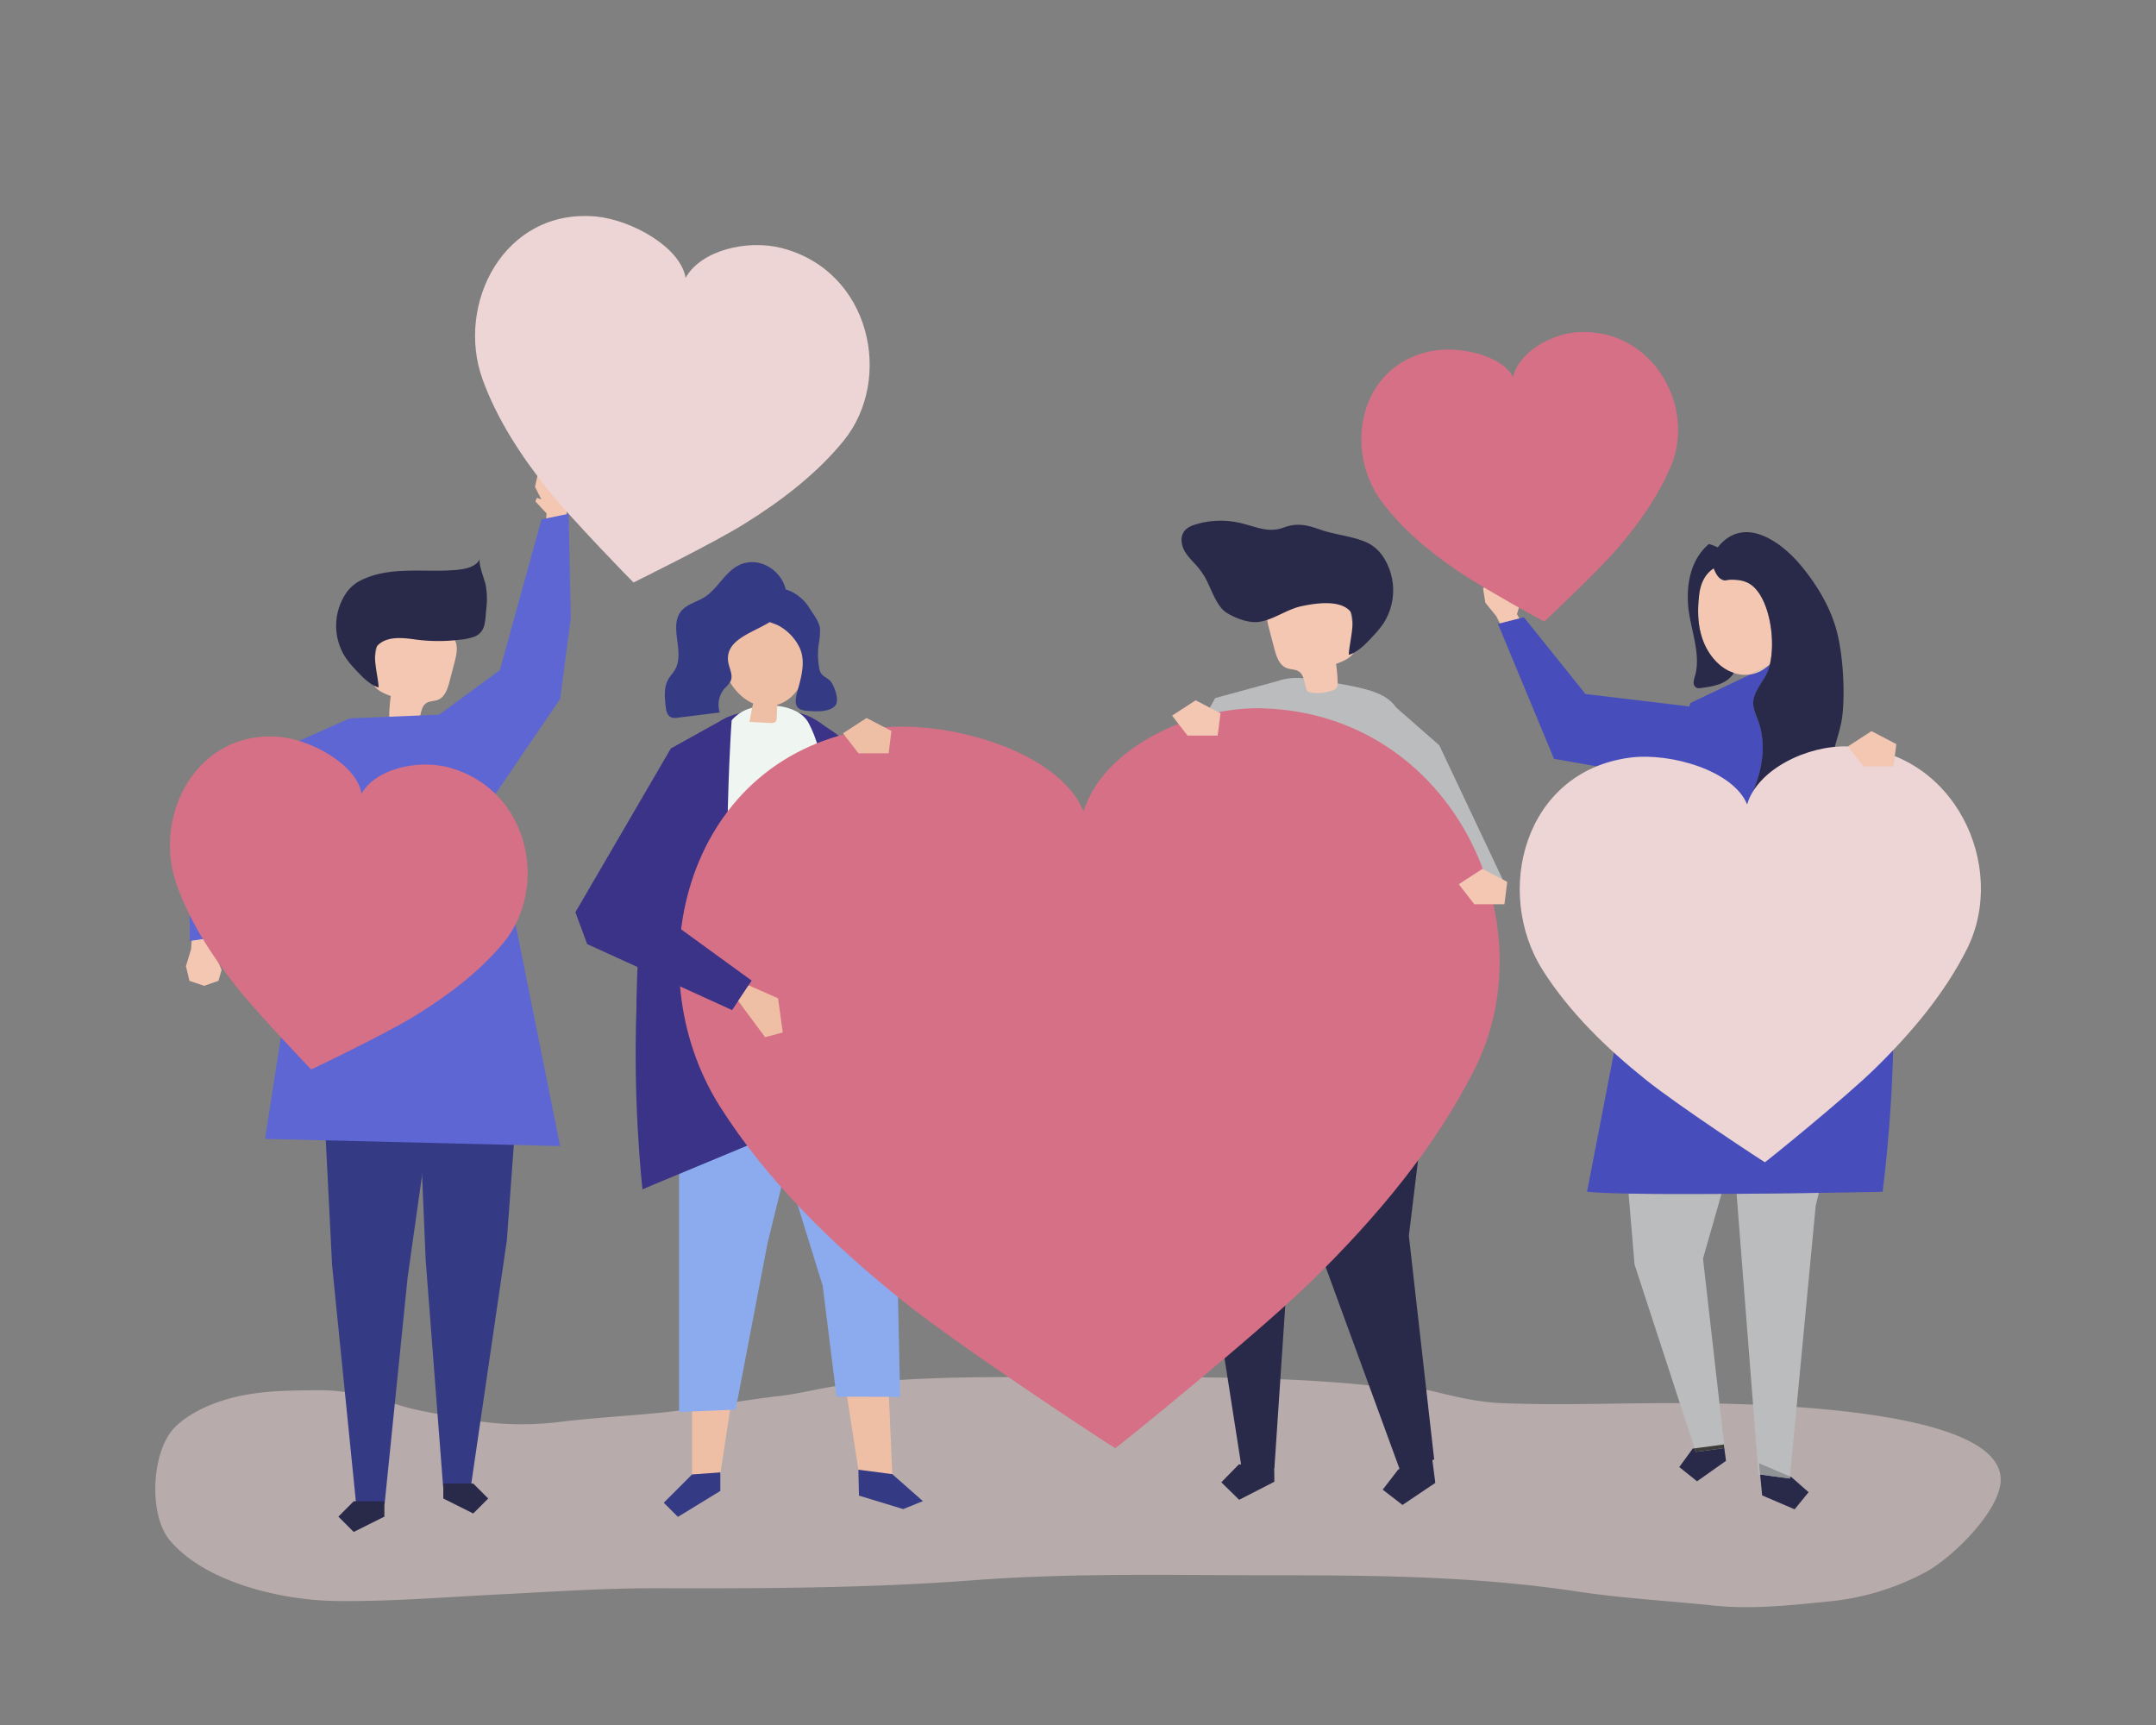 <svg xmlns="http://www.w3.org/2000/svg" viewBox="0 0 1000 800"><rect x="0" y="0" width="1000" height="800" fill="#808080" stroke="none"/><defs><style>.cls-1{opacity:0.5;}.cls-2{fill:#eed5d5;}.cls-3{fill:#efbfa5;}.cls-4{fill:#8cabef;}.cls-5{fill:#3b3387;}.cls-6{fill:#eff5f1;}.cls-7{fill:#353a85;}.cls-8{fill:#292949;}.cls-9{fill:#babcbe;}.cls-10{fill:#909497;}.cls-11{fill:#3e3d3b;}.cls-12{fill:#e0e0e1;}.cls-13{fill:#474ebb;}.cls-14{fill:#e1cfb5;}.cls-15{fill:#f4c7b3;}.cls-16{fill:#5d66d3;}.cls-17{fill:#d6c7ac;}.cls-18{fill:#454446;}.cls-19{fill:#d67086;}</style></defs><title>aid</title><g id="Shadow"><g class="cls-1"><path class="cls-2" d="M464.71,638.64c-25.06.09-50.13.77-75.15,3.93-9.44,1.19-18.68,3.81-28.13,4.86-18.89,2.11-37.44,6.05-56.4,7.87-15.26,1.46-30.59,2.32-45.81,4.18A142.15,142.15,0,0,1,215,657.94c-10.48-2.13-21-3.32-31.32-6.74-11.53-3.82-24-6.56-36.07-6.46-17.13.14-33.81.16-50.2,6.91-5.76,2.37-12.8,6.26-17.17,11.23-10,11.39-11.36,39.79-1.37,51.59,16.82,19.87,52.73,27.67,76.31,28,25.84.4,51-1.78,76.82-3.06,24.05-1.19,48-2.88,72.13-2.82,49.19.12,98.39,0,147.5-3.73,46.13-3.5,92.38-2.3,138.62-2.3,47.42,0,94.51.42,141.58,7.57,20.51,3.12,41.41,4.21,62,6.39,18.46,2,36.2,0,54.59-1.84a118.47,118.47,0,0,0,44.8-13.62c11.11-6,30.9-24.73,34.3-39.1,9.55-40.29-134.52-39.32-156.64-39.23-24.75.1-49.69,1-74.42,0-10.4-.45-20.65-2.76-30.8-5.28s-20.3-1.88-30.55-2.94c-42.76-4.41-85.62-3.77-128.52-3.77C492.65,638.73,478.68,638.59,464.71,638.64Z"/></g></g><g id="object"><polygon class="cls-3" points="320.99 652.1 320.99 687.08 333.56 687.08 339.57 647.73 320.99 652.1"/><polygon class="cls-3" points="392.5 645.18 399.31 689.21 414.06 688.58 412.16 644.34 392.5 645.18"/><polygon class="cls-4" points="314.97 524.2 314.97 635.7 314.97 654.83 341.21 653.74 355.97 576.67 373.49 505.28 314.97 524.2"/><polygon class="cls-4" points="414.25 500.04 417.52 647.81 388.01 647.73 381.59 596.33 354.6 509.24 414.25 500.04"/><path class="cls-5" d="M338.59,332.12l-.67.25c-10.62,4.13-19,22.67-23.74,33.56-12.33,28.12-17.72,57.42-18.7,88.5-.53,16.73-.33,33.49.2,50.23.15,4.63,4.16,46,2.11,47,21-10.14,42.42-19.73,64.81-25.52s45.95-7.69,68.57-2.42c-6.88-52.56-16.85-106-31.23-156.85-1.72-6.07-2.87-12.55-5.42-18.31-2.93-6.63-7.34-8.58-12.9-12.5a36,36,0,0,0-5.93-3.64C364.64,327.52,349.78,328,338.59,332.12Z"/><path class="cls-6" d="M417.74,499.42c-28,4.28-74.6,7.54-102.61,11.82-1.51-50.63,3.48-109.11,15.7-158.11,2.21-8.89,5.48-18.48,13.25-23,8.32-4.85,26-4.19,31,5.23,7.43,13.79,8.9,35.73,12.21,51.07C394.83,421.13,413.1,464.21,417.74,499.42Z"/><path class="cls-3" d="M373.17,294.15c-4.16-20.61-29.92-16.73-37.12.09-4.74,11.07,2.14,27.31,13.29,32q-1,4.23-1.68,8.53l9.47.53c1,.05,2.12,0,2.71-.75a3.1,3.1,0,0,0,.42-1.7c.08-2,.17-4,.25-6l.72-.23c6-2,10.26-7.65,12-13.73S374.42,300.34,373.17,294.15Z"/><path class="cls-7" d="M370.58,299.79c3.27,6.21,1.25,13.72-.55,20.16-1.6,5.71-1.88,9.34,4.61,9.75,3.65.23,10.15.71,12.8-2.49,2-2.43-.34-8.53-1.89-10.85-1.18-1.77-3.64-2.36-4.78-4.17a6.91,6.91,0,0,1-.82-2.48,35.69,35.69,0,0,1-.26-10.72,36.34,36.34,0,0,0,.67-7.26c-.27-3.52-3.39-7.17-5.2-10.15-3.37-5.54-13-12.13-19.27-6.33a10.36,10.36,0,0,0-2.54,5.15,8.68,8.68,0,0,0-.38,3.42c.69,4.57,5,4.66,8.21,6.36A23.1,23.1,0,0,1,370.58,299.79Z"/><path class="cls-7" d="M337.67,306.28c.27,3.27,2.55,6.58,1.22,9.57a14.11,14.11,0,0,1-2.77,3.37,11.61,11.61,0,0,0-2.28,11.2l-19.5,2.43a5.91,5.91,0,0,1-2.93-.13c-2-.79-2.47-3.28-2.69-5.38-.44-4.13-.83-8.58,1.2-12.21.94-1.68,2.34-3.07,3.27-4.76,4.5-8.11-3.11-19.82,2.8-27,2.64-3.19,7.07-4.12,10.59-6.3,6.13-3.8,9.34-11.33,15.71-14.72,12-6.41,26.9,7.09,21.21,19.67C358.86,292.32,336.59,293.11,337.67,306.28Z"/><path class="cls-5" d="M339.38,333.63S330.47,459.36,350,484.15s27.87,34.13,27.87,34.13L298,551.53S277.8,378.26,339.38,333.63Z"/><polygon class="cls-7" points="320.99 683.8 307.87 696.92 314.43 703.48 334.1 691.45 334.1 682.85 320.99 683.8"/><polygon class="cls-7" points="398.14 681.61 413.85 683.66 428.06 696.18 418.92 699.86 398.41 693.62 398.14 681.61"/><polygon class="cls-8" points="816.39 683.83 816.61 686.07 817.32 693.52 832.39 699.97 838.86 692.03 830.96 685.08 830.24 684.77 830.15 685.7 816.39 683.83"/><path class="cls-9" d="M815.63,683.72l.76.11-.5-5.2,14.35,6.14L842.17,559.1l1.47-5.93c-11.28.16-24.68.33-38.18.44Z"/><polygon class="cls-10" points="816.39 683.83 830.15 685.7 830.24 684.77 815.89 678.63 816.39 683.83"/><path class="cls-9" d="M755.36,553.54l2.78,32.9L786,671.72l13.59-1.81.22,1.67h.08l-10-87.89,8.58-30C782.63,553.75,767.2,553.75,755.36,553.54Z"/><polygon class="cls-8" points="785.96 671.72 785.1 671.83 778.89 680.37 787.12 686.98 800.56 677.49 799.77 671.58 786.49 673.35 785.96 671.72"/><polygon class="cls-11" points="785.96 671.72 786.49 673.35 799.77 671.58 799.55 669.91 785.96 671.72"/><path class="cls-12" d="M849.64,362.28c1.75,8.23,8.26,14.27,14.62,20A346.82,346.82,0,0,0,850,350.46,28.07,28.07,0,0,0,849.64,362.28Z"/><path class="cls-13" d="M874.39,418.48a22.6,22.6,0,0,1-5.57,4.2c-5.21,2.79-11.26,3.66-17.17,3.65-4.73,0-9.53-.54-14.16.47s-9.2,4-10.37,8.61c-.65,2.53-.44,5.71-2.62,7.14a6.72,6.72,0,0,1-3.55.76c-3.75.11-8,0-10.51-2.77-3.9-4.3-1.62-12.92-6.88-15.36-1.54-.72-3.32-.61-5-.89-7.11-1.21-10.6-9.26-9.91-16.65a18.3,18.3,0,0,1,1-4.44c2.94-8.2,9.75-14.29,14.91-21.31,10.08-13.71,16.89-32,10.7-48.25a43.25,43.25,0,0,1-1.65-4.63,11.86,11.86,0,0,1-.39-2.65c-.09-4.83,3.51-8.82,5.84-13.06.22-.4.42-.81.61-1.25a22.38,22.38,0,0,0,1.19-3.55l-1,.49a16.29,16.29,0,0,1-8,3.79l-27.91,13.3-11.19,45.57-7.68,31.26-.11.46-28.86,149.3c3.43.44,10.33.71,19.27.87,11.84.21,27.27.21,43,.12l7.05,0c13.5-.11,26.9-.28,38.18-.44,17.28-.25,29.57-.5,29.57-.5S883.72,475.51,874.39,418.48Z"/><path class="cls-14" d="M811.84,312.78a16.29,16.29,0,0,0,8-3.79Z"/><path class="cls-15" d="M813.16,272c-3-2.62-6.38-3.1-10.18-3.13-1.79,0-2.39.45-3.32.29a4.52,4.52,0,0,1-1.58-.7c-1.36-.85-2.57-3.06-3.2-4.86-3.53,2.22-6.09,6.24-6.79,12.37-.77,6.66-.76,13.68,1.52,20.34s7.15,12.93,13.47,15.4l1.1.39a16.28,16.28,0,0,0,7.66.68l8-3.79c.39-.34.78-.7,1.15-1.07C823.58,296.59,820.74,278.68,813.16,272Z"/><path class="cls-8" d="M866.88,384.62l-2.62-2.36c.58,1.49,1.16,3,1.73,4.52s1.14,3.08,1.71,4.65c.36,1,.72,2,1.06,3.08-.34-1-.7-2.07-1.06-3.08-.57-1.57-1.13-3.12-1.71-4.65s-1.15-3-1.73-4.52c-6.36-5.71-12.87-11.75-14.62-20a28.24,28.24,0,0,1,.38-11.82c1.35-6.33,3.91-12.66,4.57-19.12,1.15-11.07.24-27-2.46-37.8-2.89-11.57-9.18-22-16.74-31.16-9.16-11.07-26.2-23.45-38.26-9l-.41.51a22.82,22.82,0,0,0-4.1-1.57c-8.33,7-10.48,18.32-9.6,28.71s6.13,22.19,3.16,32.51a10.8,10.8,0,0,0-.64,3,2.66,2.66,0,0,0,1.45,2.51,3.85,3.85,0,0,0,1.85.07c5.1-.66,10.65-1.54,14.11-5.35a8.64,8.64,0,0,0,1.23-1.7l-1.1-.39c-6.31-2.47-11.19-8.74-13.47-15.4s-2.29-13.68-1.52-20.34c.7-6.13,3.26-10.15,6.79-12.37.63,1.8,1.84,4,3.2,4.86a4.52,4.52,0,0,0,1.58.7c.93.16,1.53-.3,3.32-.29,3.8,0,7.2.51,10.18,3.13,7.58,6.68,10.42,24.59,7.8,35.92,7.14-7.12,10-20.36,5.31-30.25-.27-.57-.56-1.12-.85-1.65.29.53.58,1.08.85,1.65,4.7,9.89,1.83,23.13-5.31,30.25-.05.2-.09.39-.14.58a22.38,22.38,0,0,1-1.19,3.55c-.19.44-.39.85-.61,1.25-2.33,4.24-5.93,8.23-5.84,13.06a11.86,11.86,0,0,0,.39,2.65,44,44,0,0,0,1.65,4.63c6.19,16.23-.62,34.54-10.7,48.25-5.16,7-12,13.11-14.91,21.31a18.3,18.3,0,0,0-1,4.44c-.69,7.39,2.8,15.45,9.91,16.65,1.68.28,3.46.17,5,.89,5.26,2.44,3,11.06,6.88,15.36,2.51,2.78,6.76,2.88,10.51,2.77a6.72,6.72,0,0,0,3.55-.76c2.19-1.43,2-4.61,2.62-7.14,1.17-4.58,5.75-7.6,10.37-8.61s9.42-.47,14.16-.47c5.91,0,12-.86,17.17-3.65a22.6,22.6,0,0,0,5.57-4.2c-.2-1.22-.41-2.44-.63-3.64.22,1.2.43,2.42.63,3.64a17.87,17.87,0,0,0,4.93-9.34C880.93,399.7,874,391.07,866.88,384.62ZM813,264.05a30,30,0,0,1,2.88,1.68A30,30,0,0,0,813,264.05Z"/><polygon class="cls-15" points="707.57 291.99 703.6 284.8 705.71 277.87 704.47 276.68 702.94 278.14 703.05 271.89 699.88 267.92 693.13 268.29 687.87 272.87 688.94 279.53 694 285.75 699.02 295.83 707.57 291.99"/><polygon class="cls-13" points="706.81 286.26 694.78 289.32 720.78 351.93 779.35 362.25 787.63 328.12 735.38 321.87 706.81 286.26"/><polygon class="cls-7" points="240.12 506.24 235.08 575.27 218.38 689.55 205.53 689.55 197.42 584.1 193.83 498.79 240.12 506.24"/><polygon class="cls-8" points="205.61 688.02 205.61 694.96 219.5 701.91 226.44 694.96 219.5 688.02 205.61 688.02"/><polygon class="cls-7" points="149.15 489.97 154.03 586.73 165.21 697.81 178.36 697.81 189.05 592.57 204.67 481.8 149.15 489.97"/><polygon class="cls-8" points="178.29 696.24 178.29 703.35 164.06 710.47 156.95 703.35 164.06 696.24 178.29 696.24"/><path class="cls-15" d="M194,334.84l-13.46-1.32a66.74,66.74,0,0,1,.72-10.75c-3.75-1.31-8.07-3.28-8.73-7.19a11.39,11.39,0,0,1,.22-3.72q1.31-7.64,2.62-15.26a13.69,13.69,0,0,1,1.57-5.08c1.68-2.65,4.93-3.81,8-4.35,7.87-1.38,16.46.32,22.57,5.47a12.2,12.2,0,0,1,3.82,5c1.11,3.09.29,6.5-.54,9.67q-1.14,4.4-2.3,8.79c-.87,3.37-2.15,7.2-5.39,8.47-1.72.67-3.76.48-5.32,1.47C195,327.81,195.41,331.91,194,334.84Z"/><path class="cls-8" d="M225.49,282.82a36.12,36.12,0,0,0-.25-11.65c-.51-2.39-3.55-9.89-2.63-12-1.73,3.67-6.41,4.68-10.45,5.09-15.15,1.51-32-2.23-46,5.54a18.07,18.07,0,0,0-6.15,6.08,27.1,27.1,0,0,0,0,28.65,38.34,38.34,0,0,0,4.22,5.3c3.18,3.44,7,7.69,11.36,9,.1-3.91-3.48-16.22-.48-19.43,4.21-4.5,11.86-3.63,17.33-2.85a80.12,80.12,0,0,0,20.93.11,24.7,24.7,0,0,0,6.72-1.42c5.07-2.12,4.89-6.83,5.34-11.64C225.45,283.32,225.47,283.07,225.49,282.82Z"/><polygon class="cls-15" points="99.16 428.77 98.2 437.23 102.97 443.03 102.25 444.67 100.21 443.87 102.79 449.82 101.32 454.87 94.71 457.19 87.86 454.89 86.25 448.09 88.64 440.12 89.45 428.48 99.16 428.77"/><polygon class="cls-16" points="100.7 434.56 87.97 436.39 88.09 366.14 162.11 333.18 161.77 371.4 117.71 387.76 100.7 434.56"/><polygon class="cls-15" points="253.04 246.57 253.48 238.06 248.36 232.57 248.98 230.89 251.07 231.56 248.13 225.78 249.28 220.65 255.73 217.92 262.72 219.8 264.74 226.49 262.85 234.59 262.76 246.25 253.04 246.57"/><polygon class="cls-16" points="251.16 240.88 263.75 238.27 264.74 286.71 259.8 324.15 227.6 371.4 201.24 333.27 231.85 310.77 251.16 240.88"/><polygon class="cls-16" points="204.64 331.38 162.11 333.18 140.64 414.89 122.91 528.18 259.8 531.51 227.6 371.4 204.64 331.38"/><polygon class="cls-8" points="664.68 679.58 665.73 687.71 650.51 697.94 641.33 690.85 648.41 681.67 663.64 671.44 664.68 679.58"/><polygon class="cls-8" points="665.2 676.85 653.46 573.11 667.58 456.97 664.41 432.26 601.32 429.87 599.04 470.08 609.63 573.26 649.48 682.15 665.2 676.85"/><polygon class="cls-9" points="595.39 315.08 563.66 323.73 526.96 388.76 544.34 404.86 568.81 375.88 595.39 315.08"/><polygon class="cls-8" points="555.02 441.49 554.86 546.18 575.93 680.95 591.1 680.8 599.43 556.17 618.95 431.43 555.02 441.49"/><polygon class="cls-8" points="591.07 687.19 574.75 695.56 566.47 687.44 574.59 679.16 590.99 678.99 591.07 687.19"/><path class="cls-9" d="M674.11,477.1c-.14-4.54-.39-8.32-.43-9.68-.33-12.17-1.41-24.31-2.93-36.39-1.37-10.83-3.09-37.71-4.94-48.47-1.53-8.89-6.87-31.07-10.72-39.31-9.58-20.49-6.62-22.39-48.7-28.47-18.44-2.67-22.8,8.83-37.88,22-1.49,1.31-1.4,9.07-1.75,11.12-.61,3.62-1.26,7.24-2,10.83q-.88,4.25-2,8.45h0s-12.66,57.6-21,69.83S516.1,466.39,545,476.83a103.1,103.1,0,0,0,15.62,4.08s23.66-2.63,35.83-2.54A207.42,207.42,0,0,1,630,481.49c7.37,1.23,14.88,3,21.47,6.46,6.29,3.29,10.83,8.12,17.21,11.52a3.35,3.35,0,0,0,2,.56C674.24,499.52,674.42,486.65,674.11,477.1Z"/><polygon class="cls-17" points="584.58 407.4 599.62 411.16 601.51 404.8 591.78 399.94 594.07 397.35 580.8 395.7 577.94 402.05 584.58 407.4"/><polygon class="cls-18" points="581.01 408.25 584.92 392.45 547.6 378.69 526.96 388.76 533.32 408.12 581.01 408.25"/><path class="cls-15" d="M606.34,320.56c2.13,1.05,7.14,1.42,12.36-.62a2.72,2.72,0,0,0,1.75-2.56,70,70,0,0,0-.76-9.49c3.92-1.38,8.45-3.45,9.13-7.55a11.41,11.41,0,0,0-.23-3.9l-2.76-16a14.38,14.38,0,0,0-1.66-5.32c-1.76-2.77-5.18-4-8.41-4.55-8.26-1.43-17.26.36-23.66,5.76a12.76,12.76,0,0,0-4,5.27c-1.16,3.24-.29,6.82.58,10.14.81,3.07,1.61,6.14,2.42,9.21.93,3.54,2.27,7.55,5.67,8.87,1.81.71,3.94.5,5.58,1.54C605.23,313.2,604.84,317.49,606.34,320.56Z"/><path class="cls-8" d="M558.68,267.37a34.75,34.75,0,0,0-2.66-3.82c-2.12-2.61-4.73-4.85-6.43-7.74s-2.31-6.83-.26-9.5c1.32-1.72,3.46-2.58,5.54-3.19a40.31,40.31,0,0,1,21.19-.4c6.59,1.68,12.5,4.47,19.14,2,6.24-2.34,10.75-1.39,17.27.94,7.06,2.52,16.54,3.11,22.93,6.67a18.81,18.81,0,0,1,6.45,6.37,28.4,28.4,0,0,1,.08,30,40.2,40.2,0,0,1-4.42,5.57c-3.33,3.61-7.31,8.07-11.89,9.41-.11-4.1,3.62-17,.47-20.38-5-5.33-16.28-3.47-22.48-2.16-6.76,1.44-12.78,6.22-19.48,7.24-4.82.74-11-1.62-15.07-4.12C564,281.21,561.64,272.24,558.68,267.37Z"/><polygon class="cls-9" points="641.33 322.65 667.58 345.66 697.15 408.25 653.53 408.52 641.33 322.65"/><path class="cls-19" d="M585.8,328.5c-33.5-1.06-74.59,18.84-83.18,47.82-11.44-28-63.49-43-96.72-38.58-87.67,11.56-112.58,111.22-72,175.38,21.86,34.53,52.28,64.16,85.16,90.49,27.54,22,98,68.2,98.24,68,.22.16,65.78-52.78,91-77.46,30.11-29.46,57.43-62,75.75-98.51C718.1,427.79,674.19,331.28,585.8,328.5Z"/><path class="cls-2" d="M857.09,346.17c-18.82-.59-41.91,10.59-46.74,26.88-6.43-15.73-35.69-24.15-54.36-21.68-49.27,6.49-63.27,62.5-40.44,98.56,12.28,19.4,29.38,36.06,47.86,50.85,15.48,12.39,55.1,38.33,55.21,38.23.12.09,37-29.66,51.13-43.53,16.92-16.56,32.28-34.83,42.57-55.36C931.45,402,906.77,347.73,857.09,346.17Z"/><path class="cls-19" d="M208.1,355.91c-14.24-3.81-33.83.58-40.42,12.13-2.08-13.13-22.87-24.77-37.53-26.23-38.7-3.85-59.37,36.32-48.42,67.86,5.89,17,15.94,32.72,27.38,47.29,9.58,12.21,35.13,39.05,35.23,39,.08.09,33.46-16,46.73-24,15.85-9.59,30.81-20.77,42.32-34.57C254.77,411.7,245.66,366,208.1,355.91Z"/><path class="cls-19" d="M732.42,154c-12.94.59-28.18,9.48-30.63,20.91-5.24-10.45-25.75-14.67-38.42-12-33.45,7.06-40.08,46.21-22.51,69.73,9.45,12.65,22,23.17,35.51,32.33,11.27,7.68,39.81,23.37,39.88,23.29S740,266,749,255.73c10.73-12.26,20.29-25.6,26.26-40.22C786.36,188.33,766.57,152.45,732.42,154Z"/><path class="cls-2" d="M362.41,115c-15.74-4-37.27,1-44.4,13.85-2.46-14.44-25.5-27-41.69-28.45-42.69-3.77-65,40.75-52.54,75.39,6.71,18.64,18,35.86,30.75,51.79,10.71,13.33,39.2,42.6,39.31,42.54s36.68-18,51.21-27.05c17.35-10.77,33.71-23.27,46.22-38.62C414.53,175.9,403.93,125.61,362.41,115Z"/><polygon class="cls-5" points="335.42 333.63 311.15 347.11 266.87 423.08 272.34 437.84 339.57 468.45 348.65 454.78 299.69 419.2 334.1 371.15 335.42 333.63"/><polygon class="cls-3" points="347.2 456.95 360.88 462.98 363.07 478.83 354.87 481.02 342.39 464.2 347.2 456.95"/><polygon class="cls-15" points="857.09 346.17 868.04 339.07 879.56 345.09 878.25 355.44 864.26 355.44 857.09 346.17"/><polygon class="cls-15" points="676.63 410.08 687.58 402.97 699.1 408.99 697.79 419.35 683.8 419.35 676.63 410.08"/><polygon class="cls-15" points="543.63 331.88 554.57 324.78 566.09 330.8 564.78 341.16 550.8 341.16 543.63 331.88"/><polygon class="cls-3" points="391.01 340.07 401.95 332.97 413.47 338.99 412.17 349.35 398.18 349.35 391.01 340.07"/></g></svg>